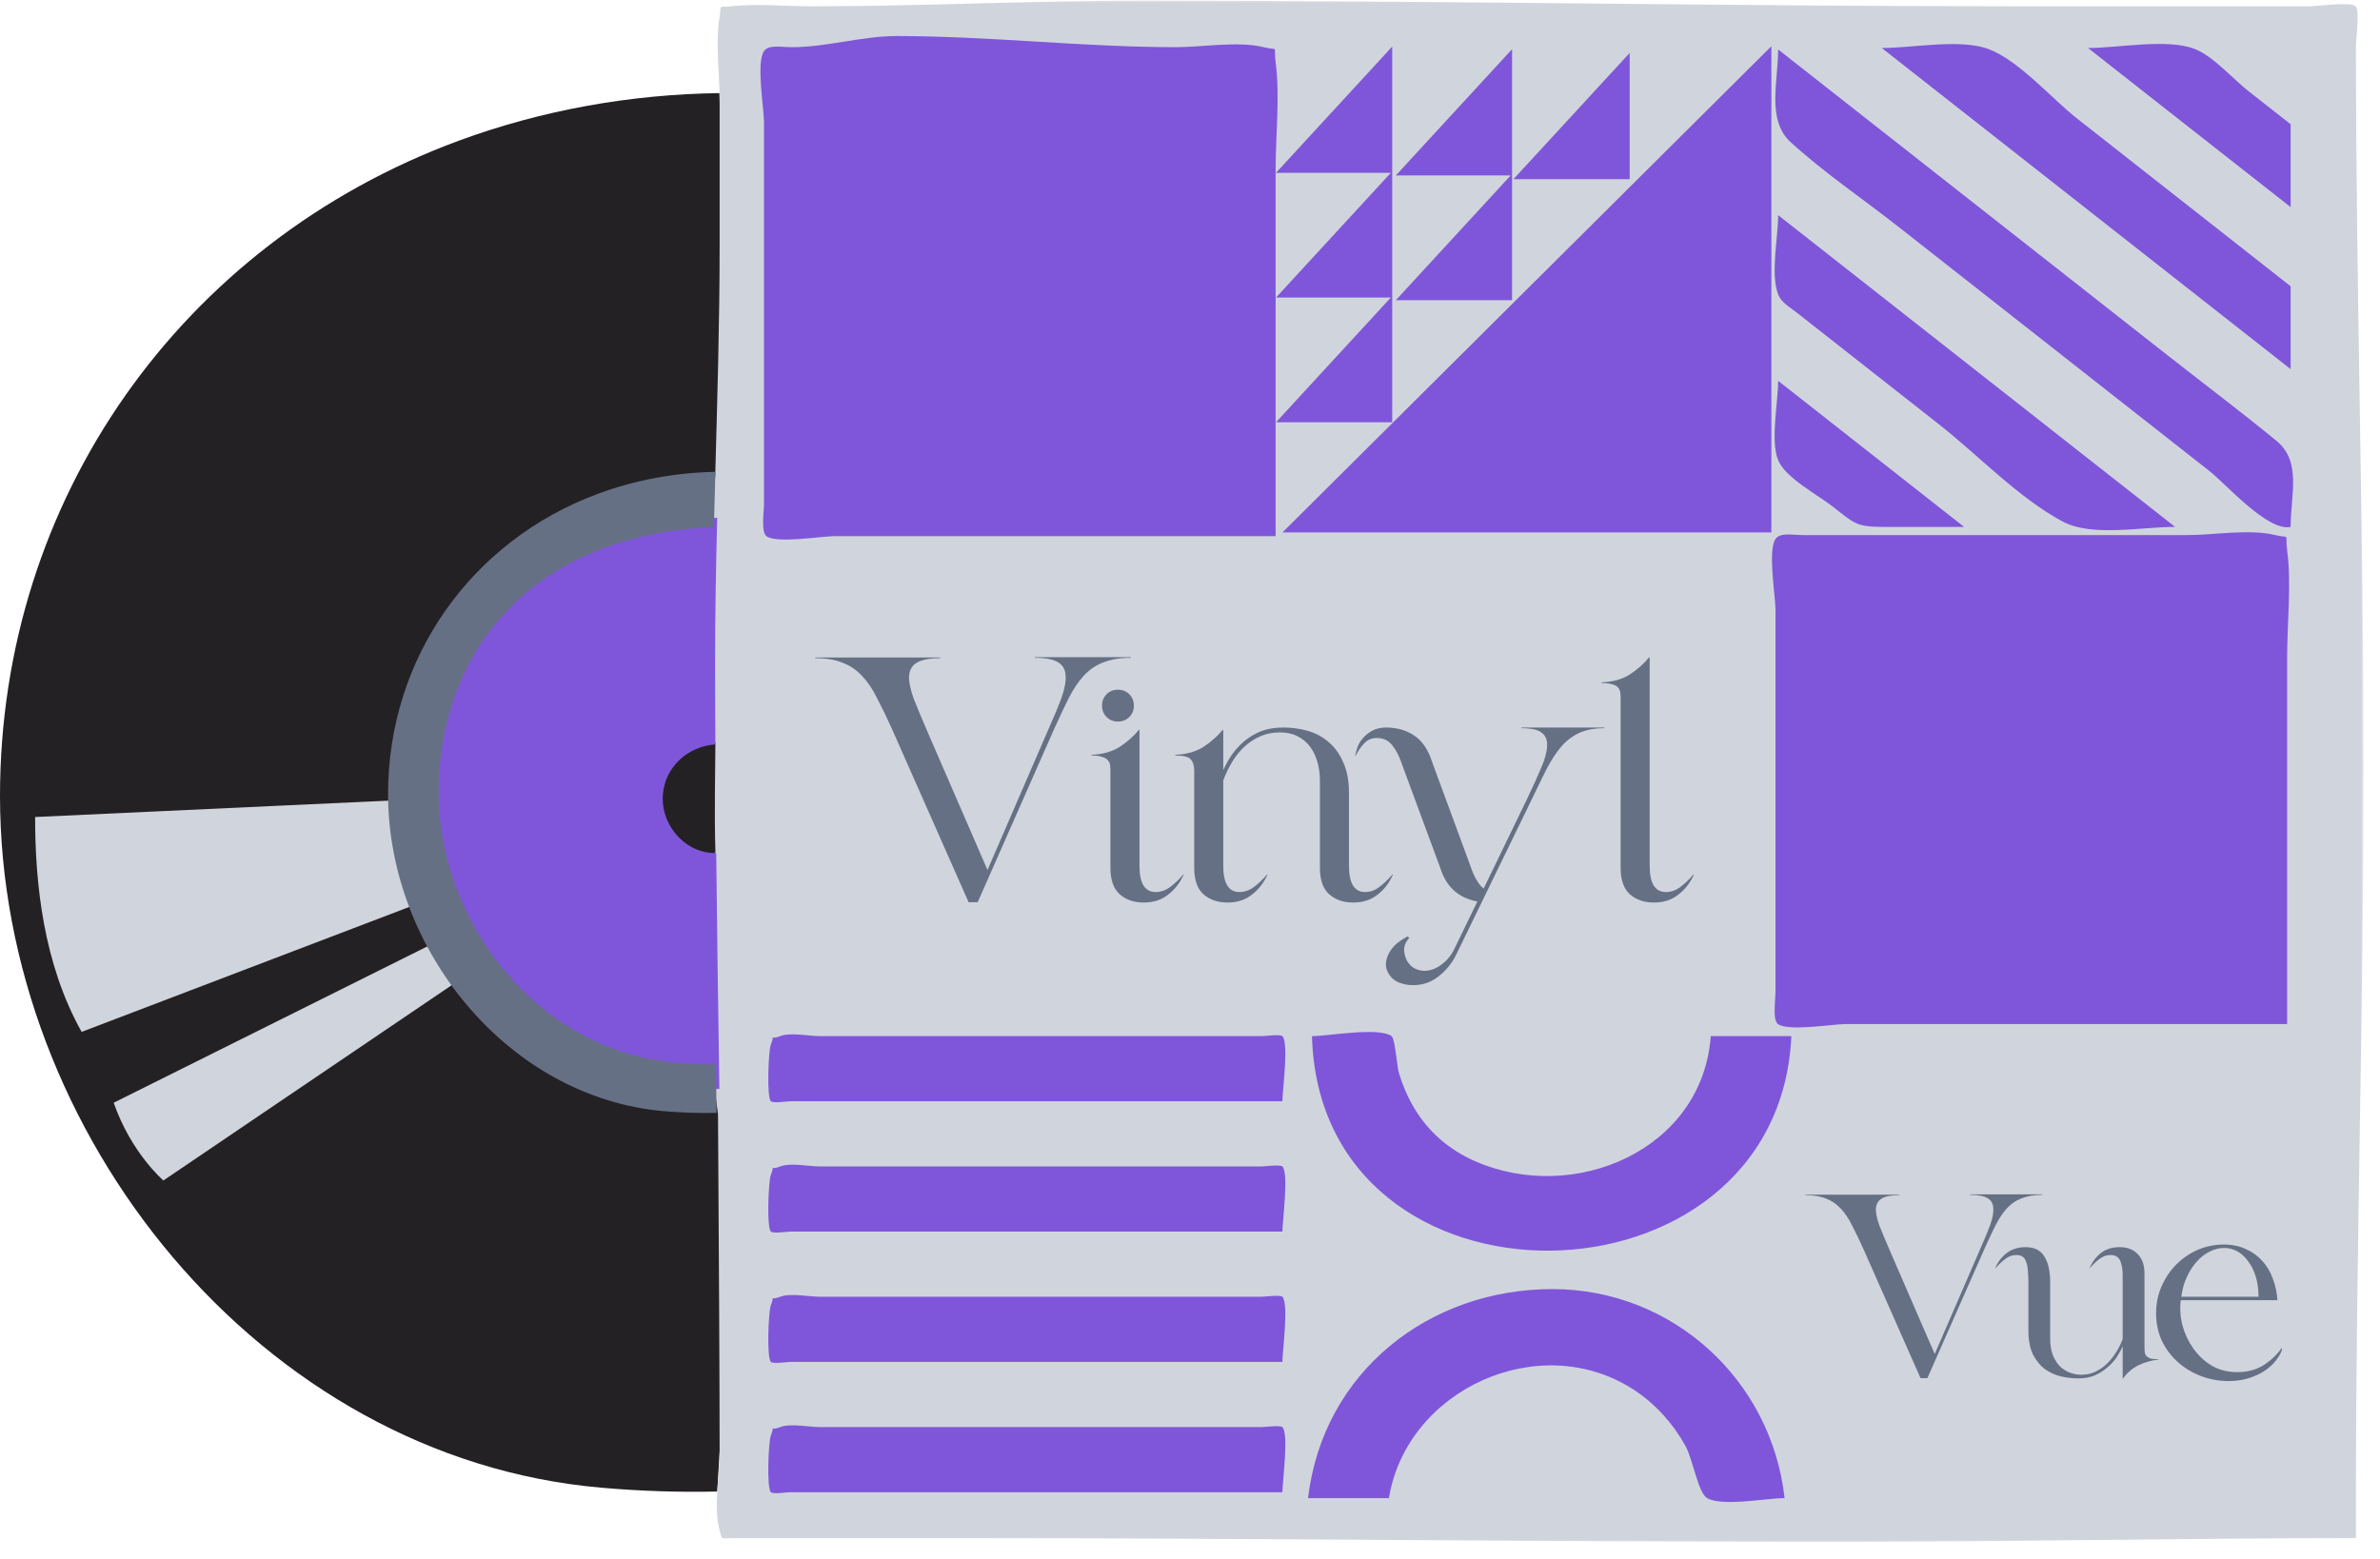 <svg width="435" height="285" viewBox="0 0 435 285" fill="none" xmlns="http://www.w3.org/2000/svg">
<g clip-path="url(#clip0_1_2)">
<path d="M137.411 134.729C137.568 169.25 131.24 270.167 131.094 272.677C124.115 272.833 117.026 272.599 109.87 271.974C47.578 266.531 0 207.193 0 145.521C0 91.375 33.062 44.458 83.865 25.719C99.068 20.115 115.292 17.234 131.505 17.021C131.51 17.375 131.526 17.734 131.526 18.078C131.526 27.094 137.276 105.531 137.411 134.729Z" fill="#242125"/>
<mask id="mask0_1_2" style="mask-type:luminance" maskUnits="userSpaceOnUse" x="5" y="0" width="427" height="282">
<path d="M5.333 0H432V282H5.333V0Z" fill="white"/>
</mask>
<g mask="url(#mask0_1_2)">
<path d="M430.604 8.198C430.604 7.099 431.344 1.948 430.557 1.151C429.698 0.271 423.297 1.151 422.151 1.151H369.932C316.198 1.151 262.474 0.104 208.745 0.104C188.578 0.104 168.411 1.151 148.24 1.151C143.474 1.151 138.354 0.615 133.615 1.151C131.057 1.437 131.927 0.661 131.526 3.068C130.729 7.776 131.526 13.318 131.526 18.078V45.109C131.526 59.12 131.099 73.135 130.719 87.151C129.099 91.26 127.219 109.911 126.979 134.182C126.969 135.083 130.766 134.901 130.755 135.823C130.729 141.656 130.542 148.583 130.755 155.677C130.797 156.828 127.26 157.396 127.302 158.516C127.844 173.219 129.052 188.766 131.234 203.688C131.396 229.297 131.526 252.615 131.526 265.609C131.526 269.719 130.375 275.755 131.526 279.74C132.078 281.677 131.5 281.193 134.141 281.193H176.26C229.078 281.193 281.896 281.891 334.714 281.891C366.677 281.891 398.641 281.193 430.604 281.193V273.583C430.604 229.266 432 184.948 432 140.635C432 96.49 430.604 52.344 430.604 8.198ZM20.781 201.599C23.974 210.792 29.864 215.812 29.864 215.812L85.354 178.214C83.823 176.068 82.615 173.724 81.599 171.281L20.781 201.599ZM79.088 164.172L14.922 188.646C7.917 176.146 6.417 161.474 6.417 149.365L74.62 146.203C74.891 152.125 77.047 157.474 78.833 163.339C78.922 163.615 79.005 163.896 79.088 164.172Z" fill="#D0D5DD"/>
</g>
<path d="M418.667 22.713C416.078 20.682 413.49 18.646 410.901 16.615C408.115 14.427 404.469 10.224 401.141 8.948C396.068 7 387.161 8.776 381.635 8.776C393.979 18.474 406.318 28.172 418.667 37.865C418.667 32.818 418.667 27.766 418.667 22.713ZM418.667 52.333C405.646 42.104 392.625 31.875 379.604 21.646C375.031 18.052 368.99 11.047 363.479 8.979C358.286 7.031 349.578 8.776 343.938 8.776C368.849 28.344 393.755 47.917 418.667 67.484C418.667 62.432 418.667 57.38 418.667 52.333ZM416.078 80.594C409.615 75.287 402.917 70.25 396.339 65.083C377.297 50.125 358.255 35.167 339.214 20.208C334.474 16.484 329.734 12.76 324.995 9.036C324.995 14.865 322.875 21.953 327.255 25.963C333.313 31.516 340.37 36.271 346.833 41.344C365.859 56.292 384.885 71.24 403.911 86.182C406.755 88.417 414.521 97.255 418.667 96.323C418.667 90.484 420.714 84.396 416.078 80.594ZM328.344 57.109C337.026 63.932 345.714 70.755 354.396 77.578C361.542 83.193 368.984 91.078 377.026 95.359C382.349 98.193 391.438 96.323 397.547 96.323C373.359 77.323 349.177 58.328 324.995 39.328C324.995 43.448 323.563 50.031 324.995 53.828C325.537 55.271 326.995 56.047 328.344 57.109ZM335.042 92.662C338.922 95.713 339.333 96.323 344.109 96.323C349.068 96.323 354.026 96.323 358.984 96.323C347.656 87.422 336.323 78.521 324.995 69.62C324.995 73.526 323.547 80.62 324.995 84.12C326.344 87.385 332.193 90.422 335.042 92.662ZM283.88 235.667C261.156 235.609 241.797 250.833 239.073 273.885C244 273.885 248.927 273.885 253.854 273.885C257.125 253.927 281.505 242.885 298.661 254.099C302.583 256.667 305.828 260.292 308.083 264.391C309.391 266.771 310.391 272.953 312.021 273.885C314.792 275.469 322.818 273.885 326.177 273.885C323.745 252.156 305.641 235.729 283.88 235.667ZM269.573 212.276C264.865 210.203 261.026 206.901 258.406 202.448C257.25 200.479 256.339 198.349 255.682 196.161C255.354 195.073 254.964 189.859 254.354 189.422C252 187.719 242.74 189.422 239.792 189.422C241.281 242.474 325.089 240.958 327.411 189.422C322.5 189.422 317.594 189.422 312.682 189.422C311.156 210.312 287.625 220.214 269.573 212.276ZM297.865 9.677C290.781 17.365 283.703 25.057 276.62 32.755C283.703 32.755 290.781 32.755 297.865 32.755C297.865 25.057 297.865 17.365 297.865 9.677ZM276.365 54.875C276.365 47.271 276.365 39.667 276.365 32.068C276.365 31.979 276.365 31.891 276.365 31.797C276.365 24.193 276.365 16.594 276.365 8.995C269.286 16.688 262.208 24.375 255.125 32.068C262.125 32.068 269.12 32.068 276.115 32.068C269.12 39.667 262.125 47.271 255.125 54.875C262.208 54.875 269.286 54.875 276.365 54.875ZM254.208 31.594C247.214 39.193 240.214 46.792 233.219 54.396C240.214 54.396 247.214 54.396 254.208 54.396C247.214 62 240.214 69.599 233.219 77.198C240.302 77.198 247.375 77.198 254.458 77.198C254.458 69.599 254.458 62 254.458 54.396C254.458 54.302 254.458 54.214 254.458 54.125C254.458 46.615 254.458 39.104 254.458 31.594C254.458 31.5 254.458 31.411 254.458 31.318C254.458 23.719 254.458 16.115 254.458 8.516C247.375 16.203 240.302 23.896 233.219 31.594C240.214 31.594 247.214 31.594 254.208 31.594ZM323.76 97.338C323.76 67.708 323.76 38.078 323.76 8.448C320.016 12.172 316.266 15.901 312.521 19.63C286.479 45.531 260.438 71.438 234.396 97.338C264.182 97.338 293.974 97.338 323.76 97.338ZM230.599 189.422C222.49 189.422 214.385 189.422 206.281 189.422C187.479 189.422 168.682 189.422 149.88 189.422C147.906 189.422 144.422 188.693 142.604 189.422C141.615 189.812 141.318 189.708 141.245 189.625C141.255 189.75 141.224 190.115 140.87 191.031C140.464 192.078 140.094 200.615 140.901 201.333C141.339 201.729 143.839 201.333 144.37 201.333C174.375 201.333 204.38 201.333 234.385 201.333C234.385 199.573 235.594 190.599 234.385 189.422C234 189.047 231.047 189.422 230.599 189.422ZM141.245 189.625C141.193 189.568 141.229 189.526 141.245 189.625V189.625ZM141.245 213.448C141.193 213.391 141.229 213.354 141.245 213.448V213.448ZM230.599 213.245C222.49 213.245 214.385 213.245 206.281 213.245C187.479 213.245 168.682 213.245 149.88 213.245C147.906 213.245 144.422 212.521 142.604 213.245C141.615 213.641 141.318 213.536 141.245 213.448C141.255 213.573 141.224 213.937 140.87 214.854C140.464 215.901 140.094 224.438 140.901 225.161C141.339 225.552 143.839 225.161 144.37 225.161C174.375 225.161 204.38 225.161 234.385 225.161C234.385 223.396 235.594 214.422 234.385 213.245C234 212.87 231.047 213.245 230.599 213.245ZM141.245 237.271C141.193 237.219 141.229 237.177 141.245 237.271V237.271ZM230.599 237.068C222.49 237.068 214.385 237.068 206.281 237.068C187.479 237.068 168.682 237.068 149.88 237.068C147.906 237.068 144.422 236.344 142.604 237.068C141.615 237.464 141.318 237.359 141.245 237.271C141.255 237.396 141.224 237.76 140.87 238.677C140.464 239.724 140.094 248.26 140.901 248.984C141.339 249.38 143.839 248.984 144.37 248.984C174.375 248.984 204.38 248.984 234.385 248.984C234.385 247.224 235.594 238.245 234.385 237.068C234 236.693 231.047 237.068 230.599 237.068ZM230.599 260.896C222.49 260.896 214.385 260.896 206.281 260.896C187.479 260.896 168.682 260.896 149.88 260.896C147.906 260.896 144.422 260.167 142.604 260.896C141.615 261.286 141.318 261.182 141.245 261.094C141.255 261.224 141.224 261.583 140.87 262.505C140.464 263.552 140.094 272.089 140.901 272.807C141.339 273.203 143.839 272.807 144.37 272.807C174.375 272.807 204.38 272.807 234.385 272.807C234.385 271.047 235.594 262.073 234.385 260.896C234 260.521 231.047 260.896 230.599 260.896ZM141.245 261.094C141.193 261.042 141.229 261 141.245 261.094V261.094ZM415.849 97.818C411.135 96.662 404.651 97.818 399.818 97.818C382.797 97.818 365.781 97.818 348.76 97.818C342.37 97.818 329.594 97.818 329.594 97.818C327.573 97.818 325.385 97.297 324.516 98.537C323.057 100.604 324.516 109.068 324.516 111.526C324.516 119.51 324.516 127.5 324.516 135.484C324.516 150.734 324.516 165.984 324.516 181.234C324.516 182.807 323.938 186.427 324.958 187.214C326.755 188.599 335.12 187.214 337.313 187.214C364.219 187.214 391.12 187.214 418.026 187.214C418.026 174.427 418.026 161.641 418.026 148.849C418.026 139.286 418.026 129.724 418.026 120.161C418.026 113.823 418.849 106.87 418.026 100.583C417.594 97.25 418.745 98.526 415.849 97.818ZM152.438 98.021C179.339 98.021 206.245 98.021 233.151 98.021C233.151 85.234 233.151 72.443 233.151 59.656C233.151 50.094 233.151 40.531 233.151 30.969C233.151 24.635 233.969 17.682 233.151 11.391C232.719 8.057 233.87 9.339 230.974 8.625C226.26 7.469 219.776 8.625 214.943 8.625C197.922 8.625 180.901 6.589 163.885 6.589C157.495 6.589 151.104 8.625 144.719 8.625C142.698 8.625 140.505 8.109 139.635 9.344C138.182 11.417 139.635 19.88 139.635 22.333C139.635 30.323 139.635 38.307 139.635 46.292C139.635 61.542 139.635 76.792 139.635 92.042C139.635 93.609 139.063 97.234 140.083 98.021C141.88 99.406 150.245 98.021 152.438 98.021ZM130.906 155.958C131.052 170.328 131.271 184.698 131.484 199.073C127.203 199.156 122.917 198.839 118.714 198.109C94.062 193.854 76.068 170.276 76.068 146.349C76.068 124.266 87.891 106.344 109.099 98.719C115.865 96.287 123.432 94.891 131.083 94.667C130.865 103.453 130.698 112.234 130.698 121.021C130.698 126.042 130.724 131.062 130.75 136.083C129.76 136.167 128.776 136.365 127.844 136.698C123.776 138.161 121.125 141.823 121.125 146.052C121.125 150.865 124.938 155.5 129.927 155.927C130.255 155.953 130.578 155.953 130.906 155.958Z" fill="#7F56D9"/>
<path d="M130.844 194.578C126.969 194.646 123.089 194.344 119.281 193.672C96.682 189.667 80.177 167.484 80.177 144.974C80.177 124.198 91.021 107.333 110.469 100.156C116.635 97.885 123.521 96.578 130.484 96.354C130.568 92.99 130.656 89.625 130.75 86.26C123.469 86.406 116.198 87.724 109.375 90.24C86.089 98.833 70.927 120.339 70.927 145.167C70.927 173.437 92.74 200.635 121.297 203.135C124.557 203.417 127.786 203.526 130.969 203.458C130.932 200.568 130.891 197.682 130.849 194.792C130.844 194.719 130.844 194.646 130.844 194.578Z" fill="#667085"/>
<path d="M192.648 133.32L178.696 164.936H177.032L163.08 133.384C162.099 131.208 161.181 129.309 160.328 127.688C159.517 126.024 158.6 124.659 157.576 123.592C156.552 122.483 155.357 121.672 153.992 121.16C152.669 120.605 151.005 120.328 149 120.328V120.2H171.848V120.328C169.885 120.328 168.456 120.605 167.56 121.16C166.707 121.672 166.237 122.483 166.152 123.592C166.109 124.659 166.387 126.024 166.984 127.688C167.624 129.309 168.413 131.208 169.352 133.384L180.488 159.048L191.624 133.32C192.605 131.144 193.395 129.245 193.992 127.624C194.589 125.96 194.845 124.595 194.76 123.528C194.717 122.419 194.269 121.608 193.416 121.096C192.563 120.541 191.133 120.264 189.128 120.264V120.136H206.664V120.264C204.701 120.264 203.037 120.541 201.672 121.096C200.307 121.608 199.112 122.419 198.088 123.528C197.107 124.595 196.189 125.96 195.336 127.624C194.525 129.245 193.629 131.144 192.648 133.32ZM208.268 158.28C208.268 161.48 209.249 163.08 211.212 163.08C212.151 163.08 213.025 162.781 213.836 162.184C214.647 161.587 215.479 160.797 216.332 159.816V159.944C215.649 161.437 214.689 162.653 213.452 163.592C212.257 164.531 210.785 165 209.036 165C207.244 165 205.772 164.488 204.62 163.464C203.511 162.44 202.956 160.84 202.956 158.664V140.936C202.956 140.552 202.935 140.189 202.892 139.848C202.849 139.507 202.7 139.208 202.444 138.952C202.231 138.696 201.889 138.504 201.42 138.376C200.993 138.205 200.353 138.12 199.5 138.12V137.992C201.548 137.907 203.276 137.416 204.684 136.52C206.092 135.581 207.244 134.557 208.14 133.448H208.268V158.28ZM201.42 129.032C201.42 128.179 201.697 127.475 202.252 126.92C202.807 126.365 203.489 126.088 204.3 126.088C205.153 126.088 205.857 126.365 206.412 126.92C206.967 127.475 207.244 128.179 207.244 129.032C207.244 129.843 206.967 130.525 206.412 131.08C205.857 131.635 205.153 131.912 204.3 131.912C203.489 131.912 202.807 131.635 202.252 131.08C201.697 130.525 201.42 129.843 201.42 129.032ZM234.525 133C236.018 133 237.469 133.192 238.877 133.576C240.327 133.96 241.607 134.621 242.717 135.56C243.869 136.499 244.786 137.736 245.469 139.272C246.194 140.808 246.557 142.707 246.557 144.968V158.28C246.557 161.48 247.538 163.08 249.501 163.08C250.439 163.08 251.293 162.781 252.061 162.184C252.871 161.587 253.703 160.797 254.557 159.816V159.944C253.917 161.437 252.978 162.653 251.741 163.592C250.546 164.531 249.074 165 247.325 165C245.533 165 244.061 164.488 242.909 163.464C241.799 162.44 241.245 160.84 241.245 158.664V142.728C241.245 141.533 241.095 140.403 240.797 139.336C240.498 138.269 240.05 137.331 239.453 136.52C238.855 135.709 238.087 135.069 237.149 134.6C236.253 134.131 235.165 133.896 233.885 133.896C232.605 133.896 231.431 134.131 230.365 134.6C229.298 135.069 228.317 135.709 227.421 136.52C226.567 137.331 225.821 138.269 225.181 139.336C224.541 140.403 224.007 141.512 223.581 142.664V158.28C223.581 161.48 224.562 163.08 226.525 163.08C227.463 163.08 228.338 162.781 229.149 162.184C229.959 161.587 230.791 160.797 231.645 159.816V159.944C230.962 161.437 230.002 162.653 228.765 163.592C227.57 164.531 226.098 165 224.349 165C222.557 165 221.085 164.488 219.933 163.464C218.823 162.44 218.269 160.84 218.269 158.664V140.936C218.269 139.997 218.055 139.293 217.629 138.824C217.245 138.355 216.306 138.12 214.812 138.12V137.992C216.861 137.907 218.589 137.416 219.997 136.52C221.405 135.581 222.557 134.557 223.453 133.448H223.581V140.808C223.965 139.912 224.455 139.016 225.053 138.12C225.693 137.181 226.461 136.328 227.357 135.56C228.253 134.792 229.277 134.173 230.429 133.704C231.623 133.235 232.989 133 234.525 133ZM253.448 133C255.496 133.043 257.202 133.555 258.568 134.536C259.976 135.475 261.042 137.075 261.768 139.336L268.744 158.28C269.426 160.328 270.237 161.715 271.176 162.44L279.048 146.184C280.072 144.051 280.925 142.173 281.608 140.552C282.333 138.931 282.717 137.565 282.76 136.456C282.845 135.347 282.525 134.515 281.8 133.96C281.117 133.405 279.88 133.128 278.088 133.128V133H293.256V133.128C291.464 133.128 289.949 133.405 288.712 133.96C287.474 134.515 286.365 135.347 285.384 136.456C284.445 137.565 283.549 138.931 282.696 140.552C281.885 142.173 280.968 144.051 279.944 146.184L266.056 174.728C265.288 176.221 264.242 177.48 262.92 178.504C261.597 179.571 260.04 180.104 258.248 180.104C257.352 180.104 256.477 179.933 255.624 179.592C254.813 179.251 254.194 178.696 253.768 177.928C253.384 177.288 253.234 176.627 253.32 175.944C253.405 175.304 253.618 174.685 253.96 174.088C254.301 173.491 254.77 172.936 255.368 172.424C255.965 171.955 256.584 171.549 257.224 171.208L257.608 171.464C256.882 172.189 256.562 173.021 256.648 173.96C256.776 174.899 257.074 175.645 257.544 176.2C257.928 176.669 258.354 176.989 258.824 177.16C259.336 177.373 259.848 177.48 260.36 177.48C261.341 177.48 262.322 177.139 263.304 176.456C264.285 175.773 265.074 174.877 265.672 173.768L270.024 164.808C266.568 164.168 264.306 162.12 263.24 158.664L256.264 139.784C255.794 138.333 255.197 137.16 254.472 136.264C253.789 135.368 252.829 134.92 251.592 134.92C250.738 134.92 250.013 135.219 249.416 135.816C248.818 136.413 248.264 137.203 247.752 138.184L247.688 138.056C247.773 137.715 247.901 137.267 248.072 136.712C248.242 136.157 248.541 135.624 248.968 135.112C249.394 134.557 249.97 134.067 250.696 133.64C251.421 133.213 252.338 133 253.448 133ZM301.518 158.28C301.518 161.48 302.499 163.08 304.462 163.08C305.401 163.08 306.275 162.781 307.086 162.184C307.897 161.587 308.729 160.797 309.582 159.816V159.944C308.899 161.437 307.939 162.653 306.702 163.592C305.507 164.531 304.035 165 302.286 165C300.494 165 299.022 164.488 297.87 163.464C296.761 162.44 296.206 160.84 296.206 158.664V127.688C296.206 127.304 296.185 126.941 296.142 126.6C296.099 126.259 295.971 125.96 295.758 125.704C295.545 125.448 295.203 125.256 294.734 125.128C294.265 124.957 293.603 124.872 292.75 124.872V124.744C294.841 124.659 296.569 124.168 297.934 123.272C299.342 122.333 300.494 121.309 301.39 120.2H301.518V158.28Z" fill="#667085"/>
<path d="M362.736 228.24L352.272 251.952H351.024L340.56 228.288C339.824 226.656 339.136 225.232 338.496 224.016C337.888 222.768 337.2 221.744 336.432 220.944C335.664 220.112 334.768 219.504 333.744 219.12C332.752 218.704 331.504 218.496 330 218.496V218.4H347.136V218.496C345.664 218.496 344.592 218.704 343.92 219.12C343.28 219.504 342.928 220.112 342.864 220.944C342.832 221.744 343.04 222.768 343.488 224.016C343.968 225.232 344.56 226.656 345.264 228.288L353.616 247.536L361.968 228.24C362.704 226.608 363.296 225.184 363.744 223.968C364.192 222.72 364.384 221.696 364.32 220.896C364.288 220.064 363.952 219.456 363.312 219.072C362.672 218.656 361.6 218.448 360.096 218.448V218.352H373.248V218.448C371.776 218.448 370.528 218.656 369.504 219.072C368.48 219.456 367.584 220.064 366.816 220.896C366.08 221.696 365.392 222.72 364.752 223.968C364.144 225.184 363.472 226.608 362.736 228.24ZM379.856 252C378.928 252 377.92 251.888 376.832 251.664C375.776 251.44 374.784 251.008 373.856 250.368C372.96 249.728 372.208 248.832 371.6 247.68C371.024 246.528 370.736 245.024 370.736 243.168V234.528C370.736 233.728 370.704 233.008 370.64 232.368C370.608 231.728 370.512 231.2 370.352 230.784C370.224 230.336 370.016 230 369.728 229.776C369.44 229.552 369.04 229.44 368.528 229.44C367.792 229.44 367.12 229.68 366.512 230.16C365.904 230.608 365.296 231.184 364.688 231.888V231.792C365.168 230.672 365.872 229.76 366.8 229.056C367.76 228.352 368.896 228 370.208 228C371.84 228 372.992 228.576 373.664 229.728C374.368 230.848 374.72 232.416 374.72 234.432V244.704C374.72 245.888 374.88 246.896 375.2 247.728C375.552 248.56 375.984 249.248 376.496 249.792C377.04 250.304 377.648 250.688 378.32 250.944C378.992 251.2 379.68 251.328 380.384 251.328C381.312 251.328 382.16 251.152 382.928 250.8C383.728 250.416 384.432 249.936 385.04 249.36C385.68 248.752 386.24 248.064 386.72 247.296C387.232 246.496 387.648 245.664 387.968 244.8V233.04C387.968 232.112 387.824 231.28 387.536 230.544C387.248 229.808 386.64 229.44 385.712 229.44C385.04 229.44 384.4 229.664 383.792 230.112C383.216 230.528 382.592 231.12 381.92 231.888V231.792C382.464 230.608 383.184 229.68 384.08 229.008C384.976 228.336 386.08 228 387.392 228C388.8 228 389.904 228.416 390.704 229.248C391.536 230.08 391.952 231.264 391.952 232.8V246.384C391.952 246.672 391.968 246.944 392 247.2C392.032 247.456 392.128 247.68 392.288 247.872C392.448 248.064 392.704 248.224 393.056 248.352C393.408 248.448 393.888 248.496 394.496 248.496V248.592C393.888 248.624 393.264 248.736 392.624 248.928C392.016 249.088 391.424 249.312 390.848 249.6C390.272 249.888 389.744 250.24 389.264 250.656C388.784 251.072 388.384 251.52 388.064 252H387.968V246.144C387.712 246.72 387.36 247.36 386.912 248.064C386.464 248.736 385.904 249.36 385.232 249.936C384.592 250.512 383.824 251.008 382.928 251.424C382.032 251.808 381.008 252 379.856 252ZM412.799 237.072C412.799 235.76 412.639 234.56 412.319 233.472C411.999 232.384 411.551 231.456 410.975 230.688C410.431 229.888 409.775 229.264 409.007 228.816C408.239 228.368 407.407 228.144 406.511 228.144C405.615 228.144 404.735 228.368 403.871 228.816C403.007 229.232 402.223 229.84 401.519 230.64C400.815 231.408 400.207 232.352 399.695 233.472C399.183 234.56 398.847 235.76 398.687 237.072H412.799ZM406.463 227.52C407.967 227.52 409.295 227.792 410.447 228.336C411.631 228.848 412.639 229.568 413.471 230.496C414.303 231.392 414.943 232.464 415.391 233.712C415.871 234.928 416.159 236.256 416.255 237.696H398.591C398.399 239.168 398.495 240.688 398.879 242.256C399.295 243.792 399.951 245.2 400.847 246.48C401.743 247.76 402.863 248.816 404.207 249.648C405.583 250.448 407.151 250.848 408.911 250.848C410.767 250.848 412.383 250.416 413.759 249.552C415.135 248.656 416.239 247.6 417.071 246.384V246.816C416.847 247.456 416.463 248.112 415.919 248.784C415.407 249.456 414.735 250.064 413.903 250.608C413.103 251.152 412.143 251.6 411.023 251.952C409.935 252.304 408.703 252.48 407.327 252.48C405.567 252.48 403.887 252.176 402.287 251.568C400.687 250.96 399.279 250.112 398.063 249.024C396.847 247.936 395.871 246.64 395.135 245.136C394.431 243.6 394.079 241.92 394.079 240.096C394.079 238.304 394.415 236.656 395.087 235.152C395.759 233.616 396.655 232.288 397.775 231.168C398.927 230.016 400.239 229.12 401.711 228.48C403.215 227.84 404.799 227.52 406.463 227.52Z" fill="#667085"/>
</g>
<defs>
<clipPath id="clip0_1_2">
<rect width="434.33" height="285" fill="white"/>
</clipPath>
</defs>
</svg>
